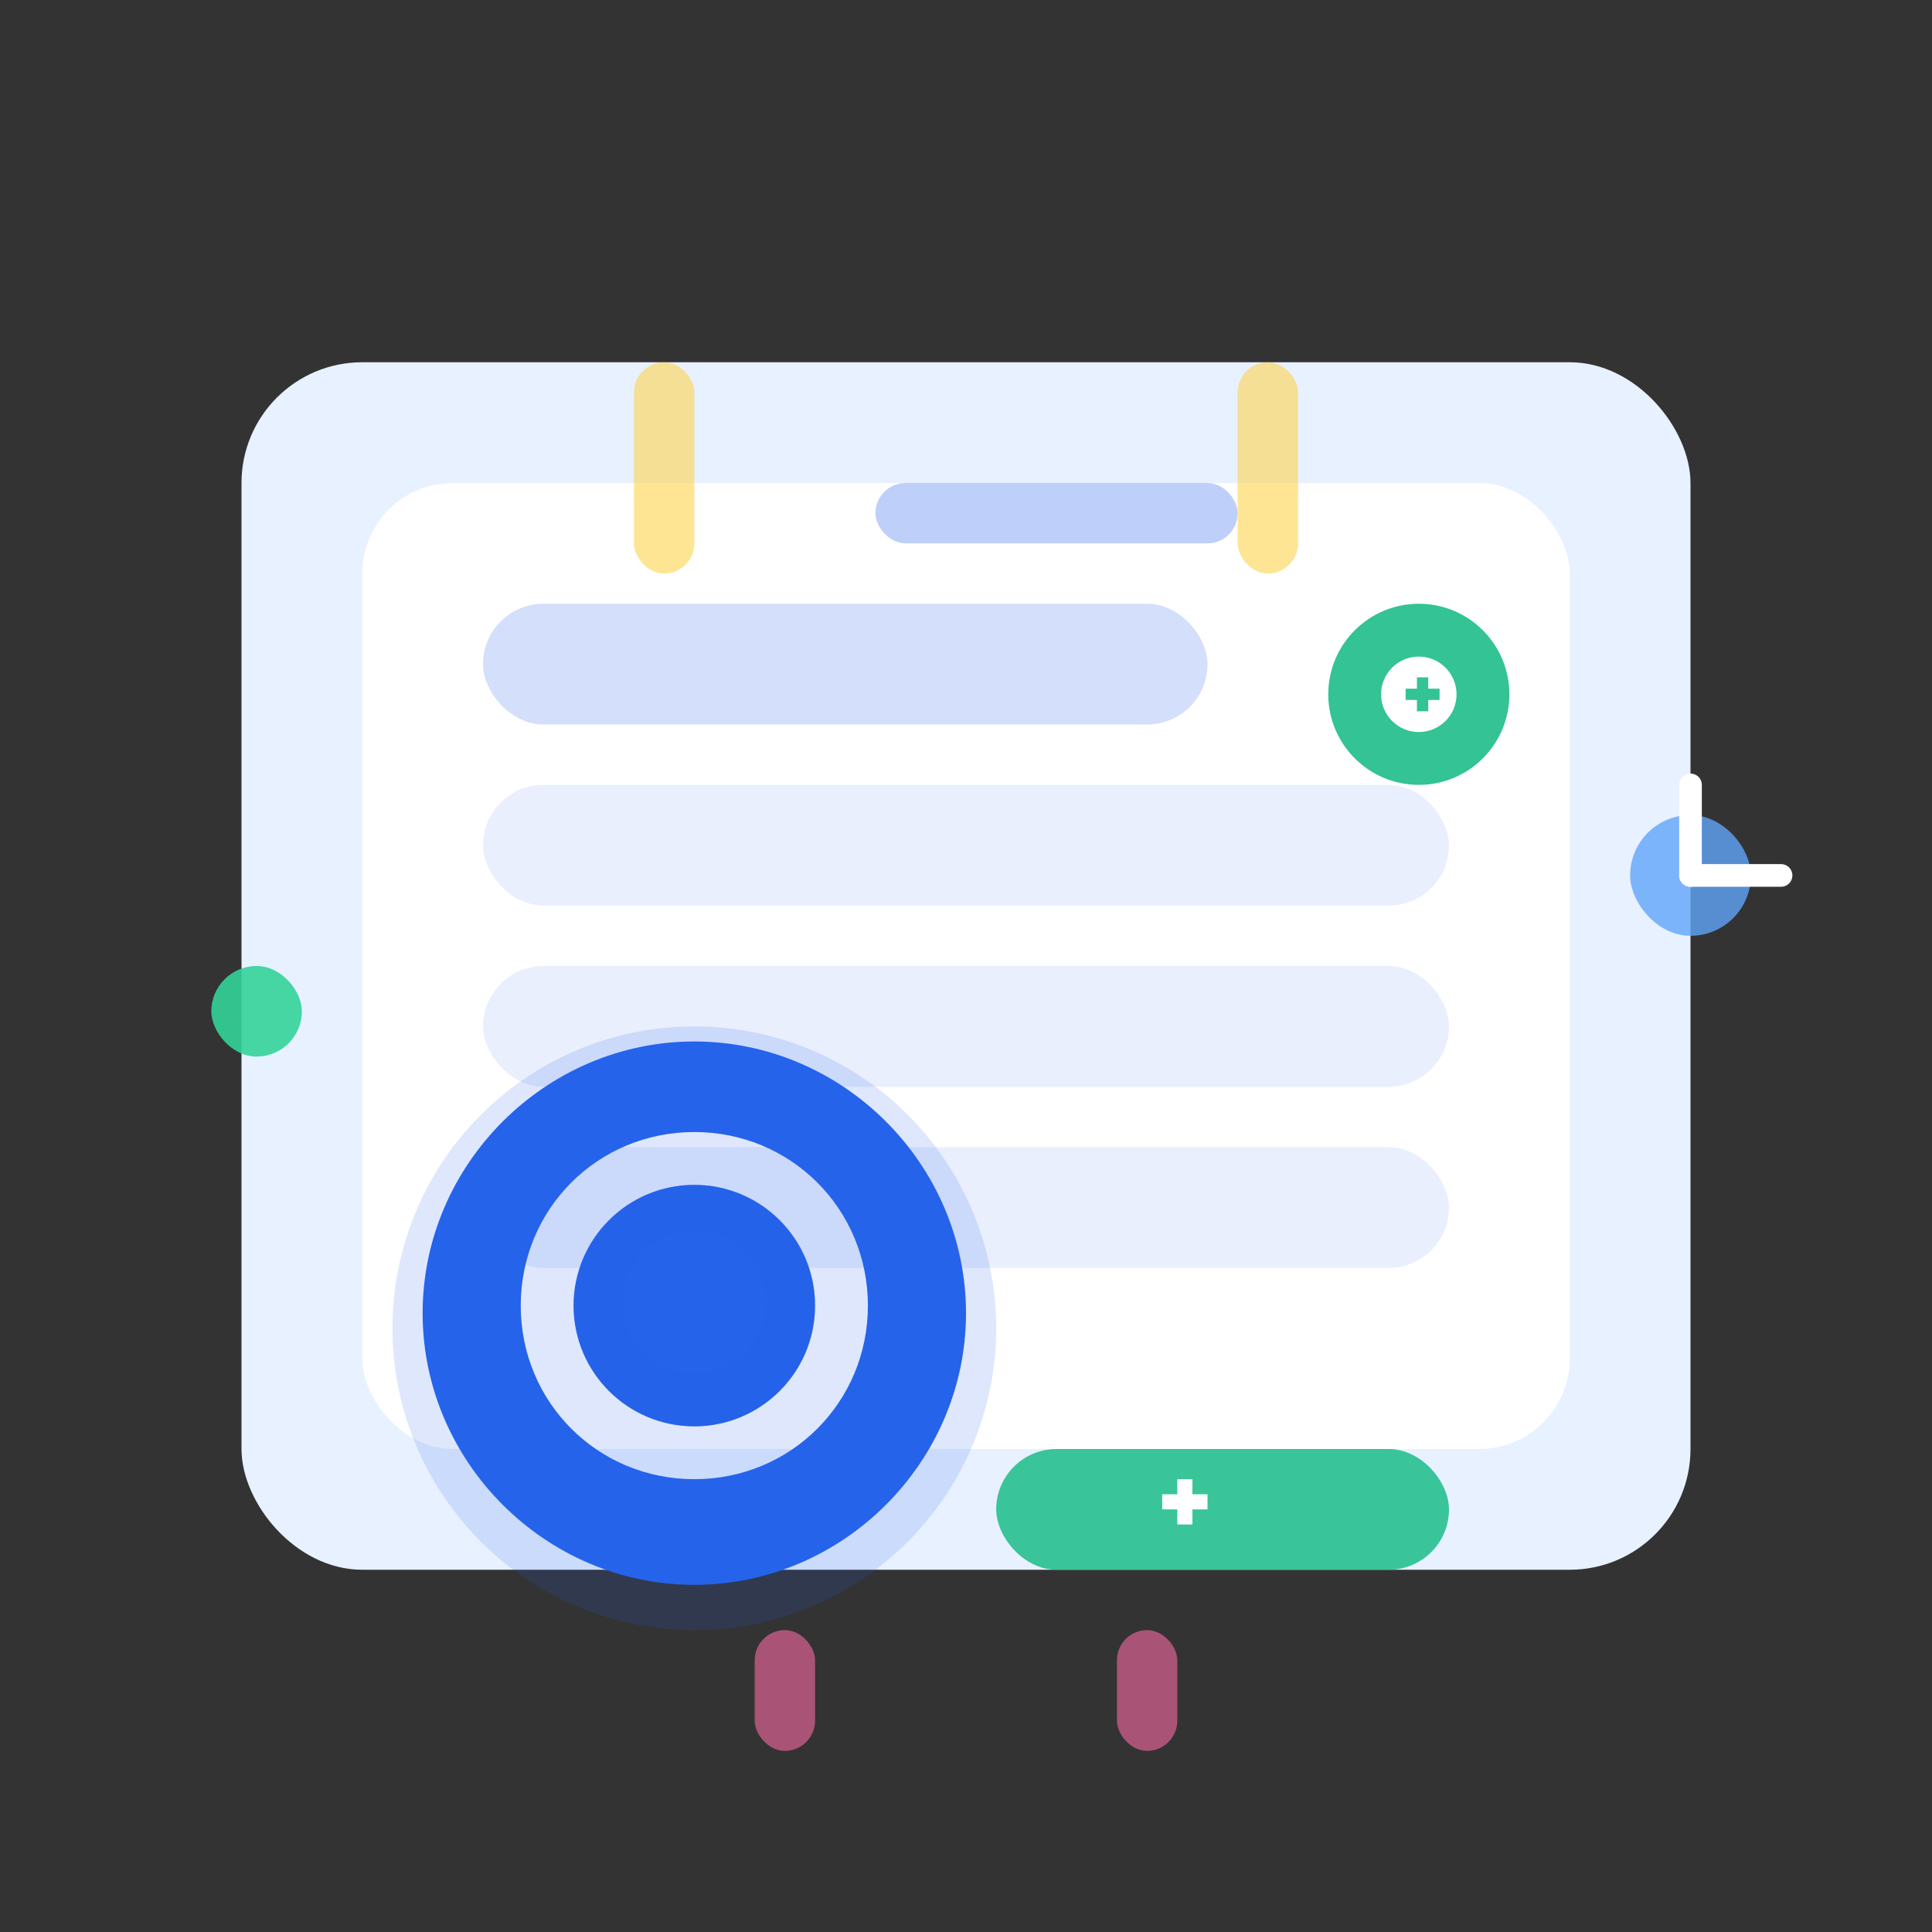 <svg width="512" height="512" viewBox="0 0 512 512" fill="none" xmlns="http://www.w3.org/2000/svg">
<rect x="0" y="0" width="512" height="512" fill="#333333" stroke="none"/>
<rect x="64" y="96" width="384" height="320" rx="32" fill="#E8F1FF"/>
<rect x="96" y="128" width="320" height="256" rx="24" fill="white"/>
<rect x="128" y="160" width="192" height="32" rx="16" fill="#2563EB" fill-opacity="0.2"/>
<rect x="128" y="208" width="256" height="32" rx="16" fill="#2563EB" fill-opacity="0.1"/>
<rect x="128" y="256" width="256" height="32" rx="16" fill="#2563EB" fill-opacity="0.1"/>
<rect x="128" y="304" width="256" height="32" rx="16" fill="#2563EB" fill-opacity="0.1"/>
<circle cx="376" cy="184" r="24" fill="#10B981" fill-opacity="0.85"/>
<path d="M376 174C381.523 174 386 178.477 386 184C386 189.523 381.523 194 376 194C370.477 194 366 189.523 366 184C366 178.477 370.477 174 376 174ZM372.5 182.5L372.5 185.5L375.5 185.5L375.5 188.5L378.5 188.5L378.5 185.5L381.5 185.5L381.5 182.5L378.5 182.5L378.5 179.5L375.5 179.5L375.5 182.5L372.5 182.5Z" fill="white"/>
<circle cx="184" cy="352" r="80" fill="#2563EB" fill-opacity="0.15"/>
<path d="M184 276C223.421 276 256 308.579 256 348C256 387.421 223.421 420 184 420C144.579 420 112 387.421 112 348C112 308.579 144.579 276 184 276ZM184 300C158.385 300 138 320.385 138 346C138 371.615 158.385 392 184 392C209.615 392 230 371.615 230 346C230 320.385 209.615 300 184 300ZM184 314C201.673 314 216 328.327 216 346C216 363.673 201.673 378 184 378C166.327 378 152 363.673 152 346C152 328.327 166.327 314 184 314Z" fill="#2563EB"/>
<path d="M184 314C201.673 314 216 328.327 216 346C216 363.673 201.673 378 184 378C166.327 378 152 363.673 152 346C152 328.327 166.327 314 184 314ZM184 326C173.507 326 165 334.507 165 345C165 355.493 173.507 364 184 364C194.493 364 203 355.493 203 345C203 334.507 194.493 326 184 326Z" fill="#2563EB" fill-opacity="0.25"/>
<rect x="232" y="128" width="96" height="16" rx="8" fill="#2563EB" fill-opacity="0.3"/>
<rect x="264" y="384" width="120" height="32" rx="16" fill="#10B981" fill-opacity="0.8"/>
<path d="M312 400H308V396H312V392H316V396H320V400H316V404H312V400Z" fill="white"/>
<rect x="168" y="96" width="16" height="56" rx="8" fill="#FCD34D" fill-opacity="0.6"/>
<rect x="328" y="96" width="16" height="56" rx="8" fill="#FCD34D" fill-opacity="0.6"/>
<rect x="200" y="432" width="16" height="32" rx="8" fill="#F969A6" fill-opacity="0.6"/>
<rect x="296" y="432" width="16" height="32" rx="8" fill="#F969A6" fill-opacity="0.6"/>
<rect x="56" y="256" width="24" height="24" rx="12" fill="#34D399" fill-opacity="0.9"/>
<rect x="432" y="216" width="32" height="32" rx="16" fill="#60A5FA" fill-opacity="0.8"/>
<path d="M448 232V208" stroke="white" stroke-width="6" stroke-linecap="round"/>
<path d="M448 232H472" stroke="white" stroke-width="6" stroke-linecap="round"/>
</svg>

